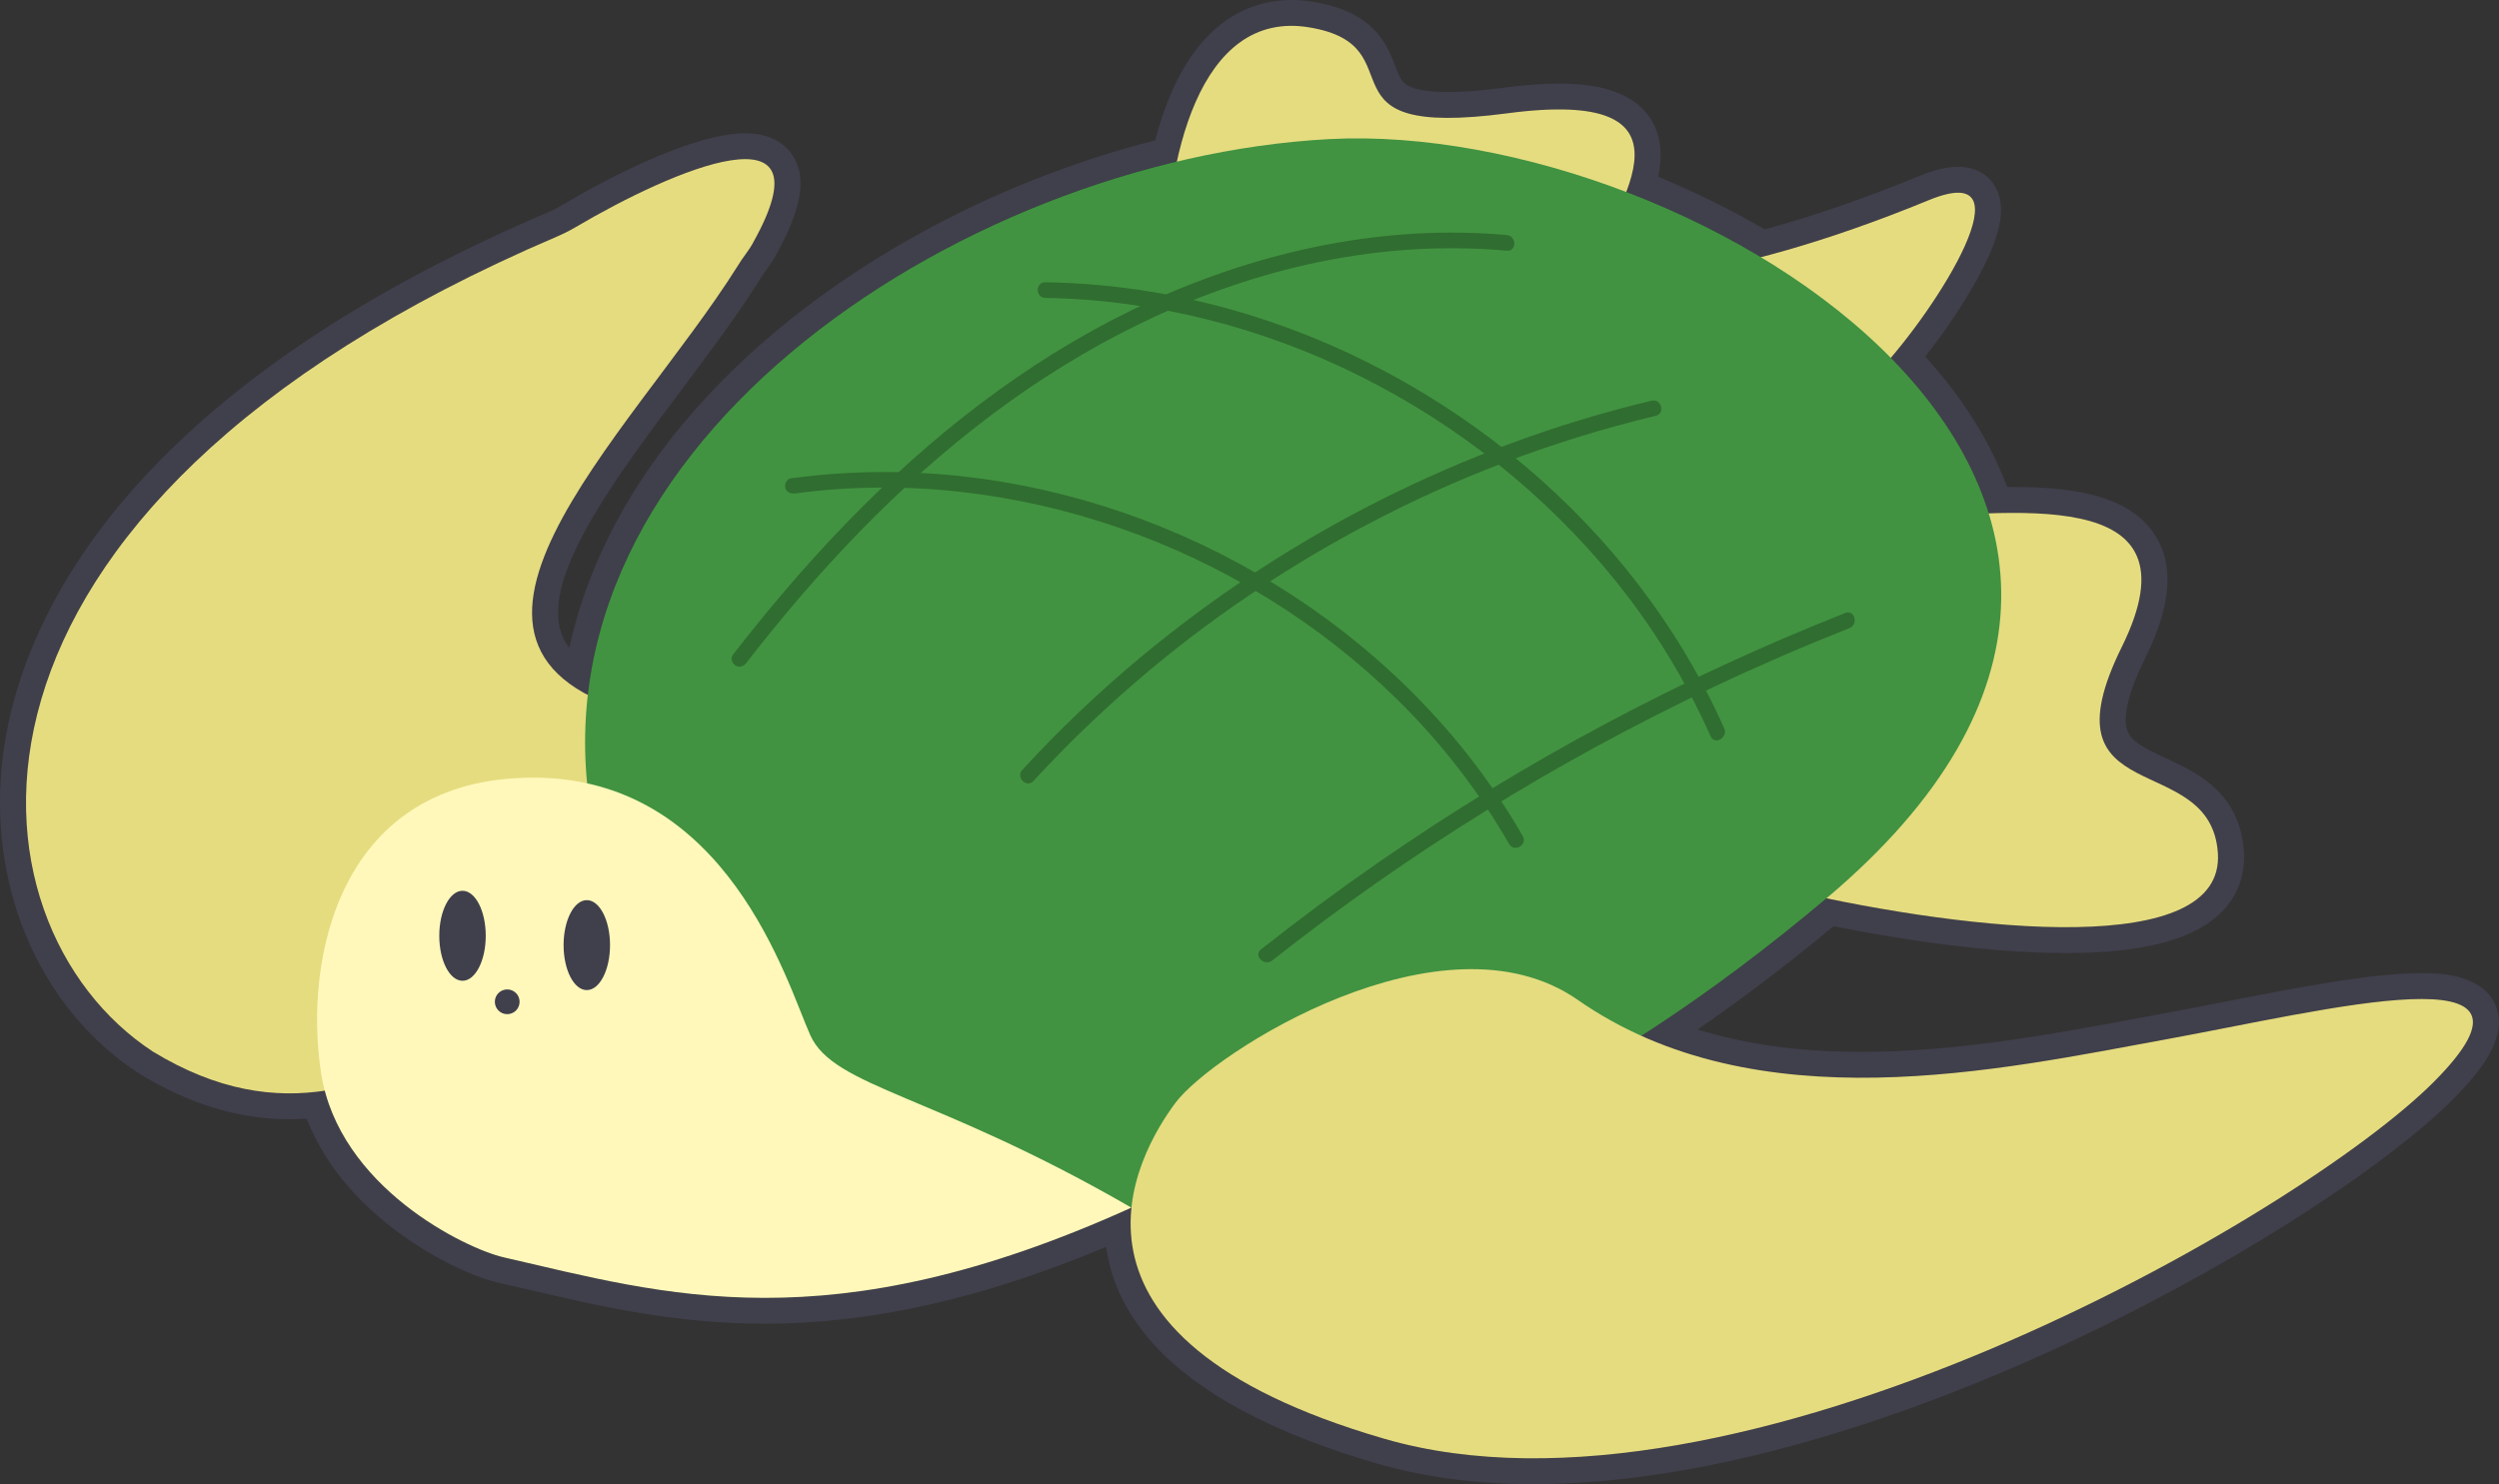 <svg width="101" height="60" viewBox="0 0 101 60" fill="none" xmlns="http://www.w3.org/2000/svg">
<rect x="0" y="0" width="101" height="60" fill="#333333" stroke="none"/>
<g clip-path="url(#clip0_491_81)">
<path d="M52.193 1.045C52.425 1.045 52.669 1.065 52.923 1.107C56.875 1.771 53.881 4.766 58.523 4.766C59.163 4.766 59.95 4.708 60.92 4.581C61.729 4.473 62.42 4.424 63.011 4.424C66.282 4.424 66.418 5.952 65.728 7.761C67.617 8.483 69.457 9.37 71.166 10.398C73.162 9.878 75.424 9.131 77.947 8.093C78.455 7.884 78.844 7.79 79.133 7.79C81.077 7.79 78.485 12.044 76.418 14.466C78.273 16.352 79.671 18.471 80.375 20.752C80.711 20.74 81.044 20.734 81.371 20.734C85.084 20.734 88.016 21.58 85.76 26.147C82.445 32.855 89.361 30.23 89.64 34.491C89.785 36.704 87.127 37.484 83.496 37.484C80.581 37.484 77.039 36.981 73.817 36.318C71.202 38.522 68.707 40.354 66.338 41.875C69.144 43.135 72.209 43.569 75.253 43.569C79.658 43.569 84.021 42.66 87.482 42.028C90.981 41.389 95.34 40.385 97.866 40.385C100.111 40.385 100.91 41.179 98.375 43.728C93.698 48.43 75.907 58.955 61.981 58.955C59.86 58.955 57.827 58.711 55.946 58.164C47.155 55.611 45.412 51.826 45.73 48.814C45.723 48.814 45.718 48.814 45.711 48.814C45.717 48.816 45.721 48.819 45.724 48.822C39.611 51.591 34.908 52.47 30.921 52.47C26.934 52.47 23.622 51.579 20.359 50.832C18.893 50.497 14.224 48.25 13.127 44.095C12.663 44.164 12.189 44.203 11.703 44.203C10.014 44.203 8.187 43.738 6.172 42.512C-1.657 37.385 -3.456 20.658 22.493 9.57C22.754 9.459 23.007 9.333 23.251 9.19C25.486 7.87 28.482 6.433 30.115 6.433C31.388 6.433 31.835 7.306 30.45 9.788C30.245 10.168 30.036 10.378 29.818 10.746C25.933 16.941 17.466 24.797 23.757 28.099C24.976 17.445 36.233 9.234 47.563 6.534C48.212 3.556 49.608 1.045 52.193 1.045ZM52.193 0C50.661 0 49.318 0.708 48.31 2.047C47.618 2.967 47.072 4.185 46.687 5.675C40.922 7.149 35.439 9.928 31.185 13.54C26.808 17.258 24.009 21.599 23.009 26.192C22.816 25.936 22.687 25.659 22.618 25.359C22.09 23.038 24.98 19.181 27.53 15.78C28.649 14.287 29.804 12.744 30.712 11.299C30.717 11.291 30.721 11.284 30.725 11.276C30.8 11.15 30.876 11.044 30.965 10.921C31.09 10.749 31.231 10.553 31.375 10.289C32.695 7.921 32.408 6.906 32.077 6.35C31.816 5.912 31.265 5.39 30.115 5.39C27.873 5.39 24.191 7.421 22.713 8.294C22.522 8.406 22.308 8.513 22.076 8.613C14.934 11.665 9.389 15.338 5.598 19.531C2.329 23.147 0.413 27.151 0.059 31.113C-0.391 36.152 1.732 40.855 5.595 43.385C5.604 43.391 5.615 43.396 5.624 43.403C7.662 44.645 9.651 45.248 11.704 45.248C11.932 45.248 12.162 45.24 12.393 45.224C12.905 46.538 13.929 48.187 15.969 49.726C17.507 50.889 19.164 51.63 20.124 51.85C20.496 51.934 20.868 52.022 21.243 52.109C24.195 52.8 27.247 53.514 30.922 53.514C35.205 53.514 39.727 52.497 44.705 50.408C44.9 51.835 45.548 53.159 46.642 54.362C48.44 56.336 51.471 57.953 55.651 59.167C57.554 59.719 59.684 60 61.981 60C65.337 60 69.103 59.408 73.175 58.241C76.685 57.236 80.36 55.824 84.099 54.047C91.29 50.629 96.826 46.77 99.122 44.462C100.217 43.361 101.405 41.931 100.862 40.641C100.315 39.341 98.471 39.341 97.865 39.341C95.828 39.341 92.788 39.936 89.848 40.512C88.951 40.687 88.104 40.853 87.29 41.002C86.917 41.069 86.534 41.141 86.142 41.214C82.999 41.798 79.087 42.525 75.253 42.525C72.759 42.525 70.568 42.228 68.612 41.619C70.435 40.366 72.275 38.966 74.105 37.443C76.706 37.962 80.292 38.53 83.495 38.53C86.698 38.53 88.758 37.966 89.853 36.805C90.459 36.162 90.748 35.34 90.688 34.425C90.531 32.043 88.79 31.233 87.518 30.642C86.663 30.245 86.133 29.972 85.977 29.529C85.84 29.143 85.854 28.323 86.702 26.607C87.745 24.496 87.88 22.877 87.115 21.656C86.021 19.911 83.47 19.688 81.371 19.688C81.29 19.688 81.207 19.688 81.123 19.688C80.438 17.859 79.328 16.091 77.813 14.414C78.571 13.449 79.296 12.378 79.832 11.427C80.823 9.661 81.093 8.503 80.705 7.671C80.43 7.081 79.858 6.743 79.135 6.743C78.692 6.743 78.171 6.868 77.546 7.125C75.377 8.017 73.285 8.739 71.324 9.272C69.963 8.478 68.519 7.767 67.016 7.146C67.17 6.433 67.206 5.509 66.664 4.729C66.031 3.821 64.837 3.378 63.012 3.378C62.365 3.378 61.614 3.434 60.782 3.544C59.897 3.661 59.137 3.72 58.523 3.72C57.459 3.72 57.002 3.546 56.806 3.4C56.628 3.268 56.541 3.059 56.393 2.67C56.06 1.802 55.555 0.488 53.097 0.076C52.791 0.026 52.486 0 52.193 0Z" fill="#403F4C"/>
<path d="M67.559 11.146C70.28 10.744 73.757 9.817 77.949 8.093C82.141 6.369 78.324 12.457 75.927 15.02C73.529 17.583 67.559 11.146 67.559 11.146Z" fill="#E5DC80"/>
<path d="M47.091 11.225C47.091 6.544 48.424 0.353 52.923 1.107C57.421 1.862 52.923 5.638 60.92 4.58C68.918 3.523 65.586 8.054 64.085 11.074C62.586 14.094 47.091 11.225 47.091 11.225Z" fill="#E5DC80"/>
<path d="M72.379 36.006C79.814 37.697 89.918 38.753 89.639 34.492C89.36 30.232 82.445 32.855 85.758 26.149C89.073 19.441 81.197 20.759 76.094 20.996C70.99 21.234 72.377 36.007 72.377 36.007L72.379 36.006Z" fill="#E5DC80"/>
<path d="M30.452 9.786C30.247 10.166 30.038 10.377 29.819 10.745C25.498 17.638 15.502 26.587 26.474 29.032C37.447 31.476 30.544 31.844 30.544 31.844L18.905 41.866C15.382 43.742 11.403 45.697 6.175 42.511C-1.657 37.385 -3.456 20.658 22.494 9.57C22.754 9.459 23.008 9.333 23.251 9.19C27.229 6.841 33.611 4.122 30.45 9.786H30.452Z" fill="#E5DC80"/>
<path d="M38.258 47.656C41.96 48.775 54.674 52.45 73.828 36.309C92.98 20.167 68.677 4.825 53.709 5.624C38.741 6.423 20.554 18.41 24.095 33.911C27.636 49.413 38.258 47.656 38.258 47.656Z" fill="#419341"/>
<path d="M20.361 50.832C26.864 52.322 33.46 54.38 45.726 48.822C37.747 44.21 33.698 43.973 32.746 41.845C31.794 39.717 29.412 31.438 21.552 31.438C13.693 31.438 12.263 38.77 12.977 43.382C13.691 47.994 18.813 50.477 20.361 50.832Z" fill="#FFF8BA"/>
<path d="M23.716 40.027C24.235 40.027 24.655 39.213 24.655 38.209C24.655 37.204 24.235 36.39 23.716 36.39C23.198 36.39 22.778 37.204 22.778 38.209C22.778 39.213 23.198 40.027 23.716 40.027Z" fill="#403F4C"/>
<path d="M18.693 39.65C19.212 39.65 19.632 38.836 19.632 37.831C19.632 36.827 19.212 36.012 18.693 36.012C18.175 36.012 17.754 36.827 17.754 37.831C17.754 38.836 18.175 39.65 18.693 39.65Z" fill="#403F4C"/>
<path d="M20.5 41C20.776 41 21 40.776 21 40.5C21 40.224 20.776 40 20.5 40C20.224 40 20 40.224 20 40.5C20 40.776 20.224 41 20.5 41Z" fill="#403F4C"/>
<path d="M30.168 26.794C33.029 23.099 36.269 19.641 40.017 16.815C43.819 13.948 48.148 11.752 52.82 10.698C55.466 10.101 58.193 9.891 60.897 10.135C61.306 10.172 61.303 9.538 60.897 9.502C55.973 9.059 51.019 10.13 46.547 12.159C42.184 14.139 38.306 17.061 34.925 20.418C33.017 22.312 31.263 24.352 29.618 26.475C29.513 26.612 29.598 26.829 29.732 26.909C29.895 27.005 30.064 26.93 30.169 26.795L30.168 26.794Z" fill="#306D30"/>
<path d="M41.768 31.573C44.368 28.746 47.297 26.222 50.485 24.066C53.67 21.912 57.103 20.112 60.699 18.736C62.727 17.96 64.805 17.317 66.918 16.81C67.316 16.715 67.148 16.104 66.748 16.199C62.947 17.11 59.258 18.47 55.771 20.226C52.31 21.97 49.054 24.11 46.081 26.587C44.394 27.992 42.803 29.51 41.318 31.124C41.042 31.424 41.492 31.873 41.769 31.572L41.768 31.573Z" fill="#306D30"/>
<path d="M51.419 38.83C54.169 36.656 57.045 34.641 60.028 32.794C63.019 30.941 66.117 29.256 69.302 27.752C71.09 26.907 72.907 26.121 74.747 25.393C75.123 25.244 74.96 24.631 74.577 24.782C71.261 26.094 68.019 27.589 64.874 29.268C61.73 30.947 58.705 32.794 55.784 34.814C54.141 35.951 52.534 37.143 50.966 38.381C50.645 38.634 51.099 39.079 51.417 38.829L51.419 38.83Z" fill="#306D30"/>
<path d="M32.133 19.949C36.536 19.354 41.055 19.893 45.242 21.341C49.434 22.792 53.311 25.169 56.467 28.274C58.233 30.012 59.762 31.976 60.994 34.122C61.198 34.475 61.749 34.157 61.545 33.802C59.294 29.883 56.06 26.57 52.272 24.091C48.476 21.606 44.113 19.952 39.604 19.343C37.066 19.001 34.502 18.993 31.962 19.337C31.79 19.36 31.7 19.577 31.74 19.726C31.789 19.909 31.962 19.97 32.132 19.947L32.133 19.949Z" fill="#306D30"/>
<path d="M42.249 12.045C46.674 12.115 51.052 13.244 54.998 15.22C58.952 17.199 62.478 20.005 65.256 23.433C66.82 25.364 68.129 27.5 69.136 29.767C69.302 30.139 69.852 29.817 69.687 29.447C67.862 25.342 65.039 21.7 61.595 18.804C58.155 15.912 54.101 13.735 49.762 12.514C47.32 11.827 44.787 11.45 42.249 11.411C41.839 11.404 41.839 12.038 42.249 12.044V12.045Z" fill="#306D30"/>
<path d="M47.51 44.581C45.953 46.667 41.713 54.032 55.947 58.165C70.18 62.299 92.985 49.147 98.375 43.729C103.765 38.312 94.09 40.824 87.482 42.029C80.875 43.234 70.986 45.454 63.769 40.424C58.309 36.621 49.015 42.565 47.51 44.581Z" fill="#E5DC80"/>
</g>
<defs>
<clipPath id="clip0_491_81">
<rect width="101" height="60" fill="white"/>
</clipPath>
</defs>
</svg>

